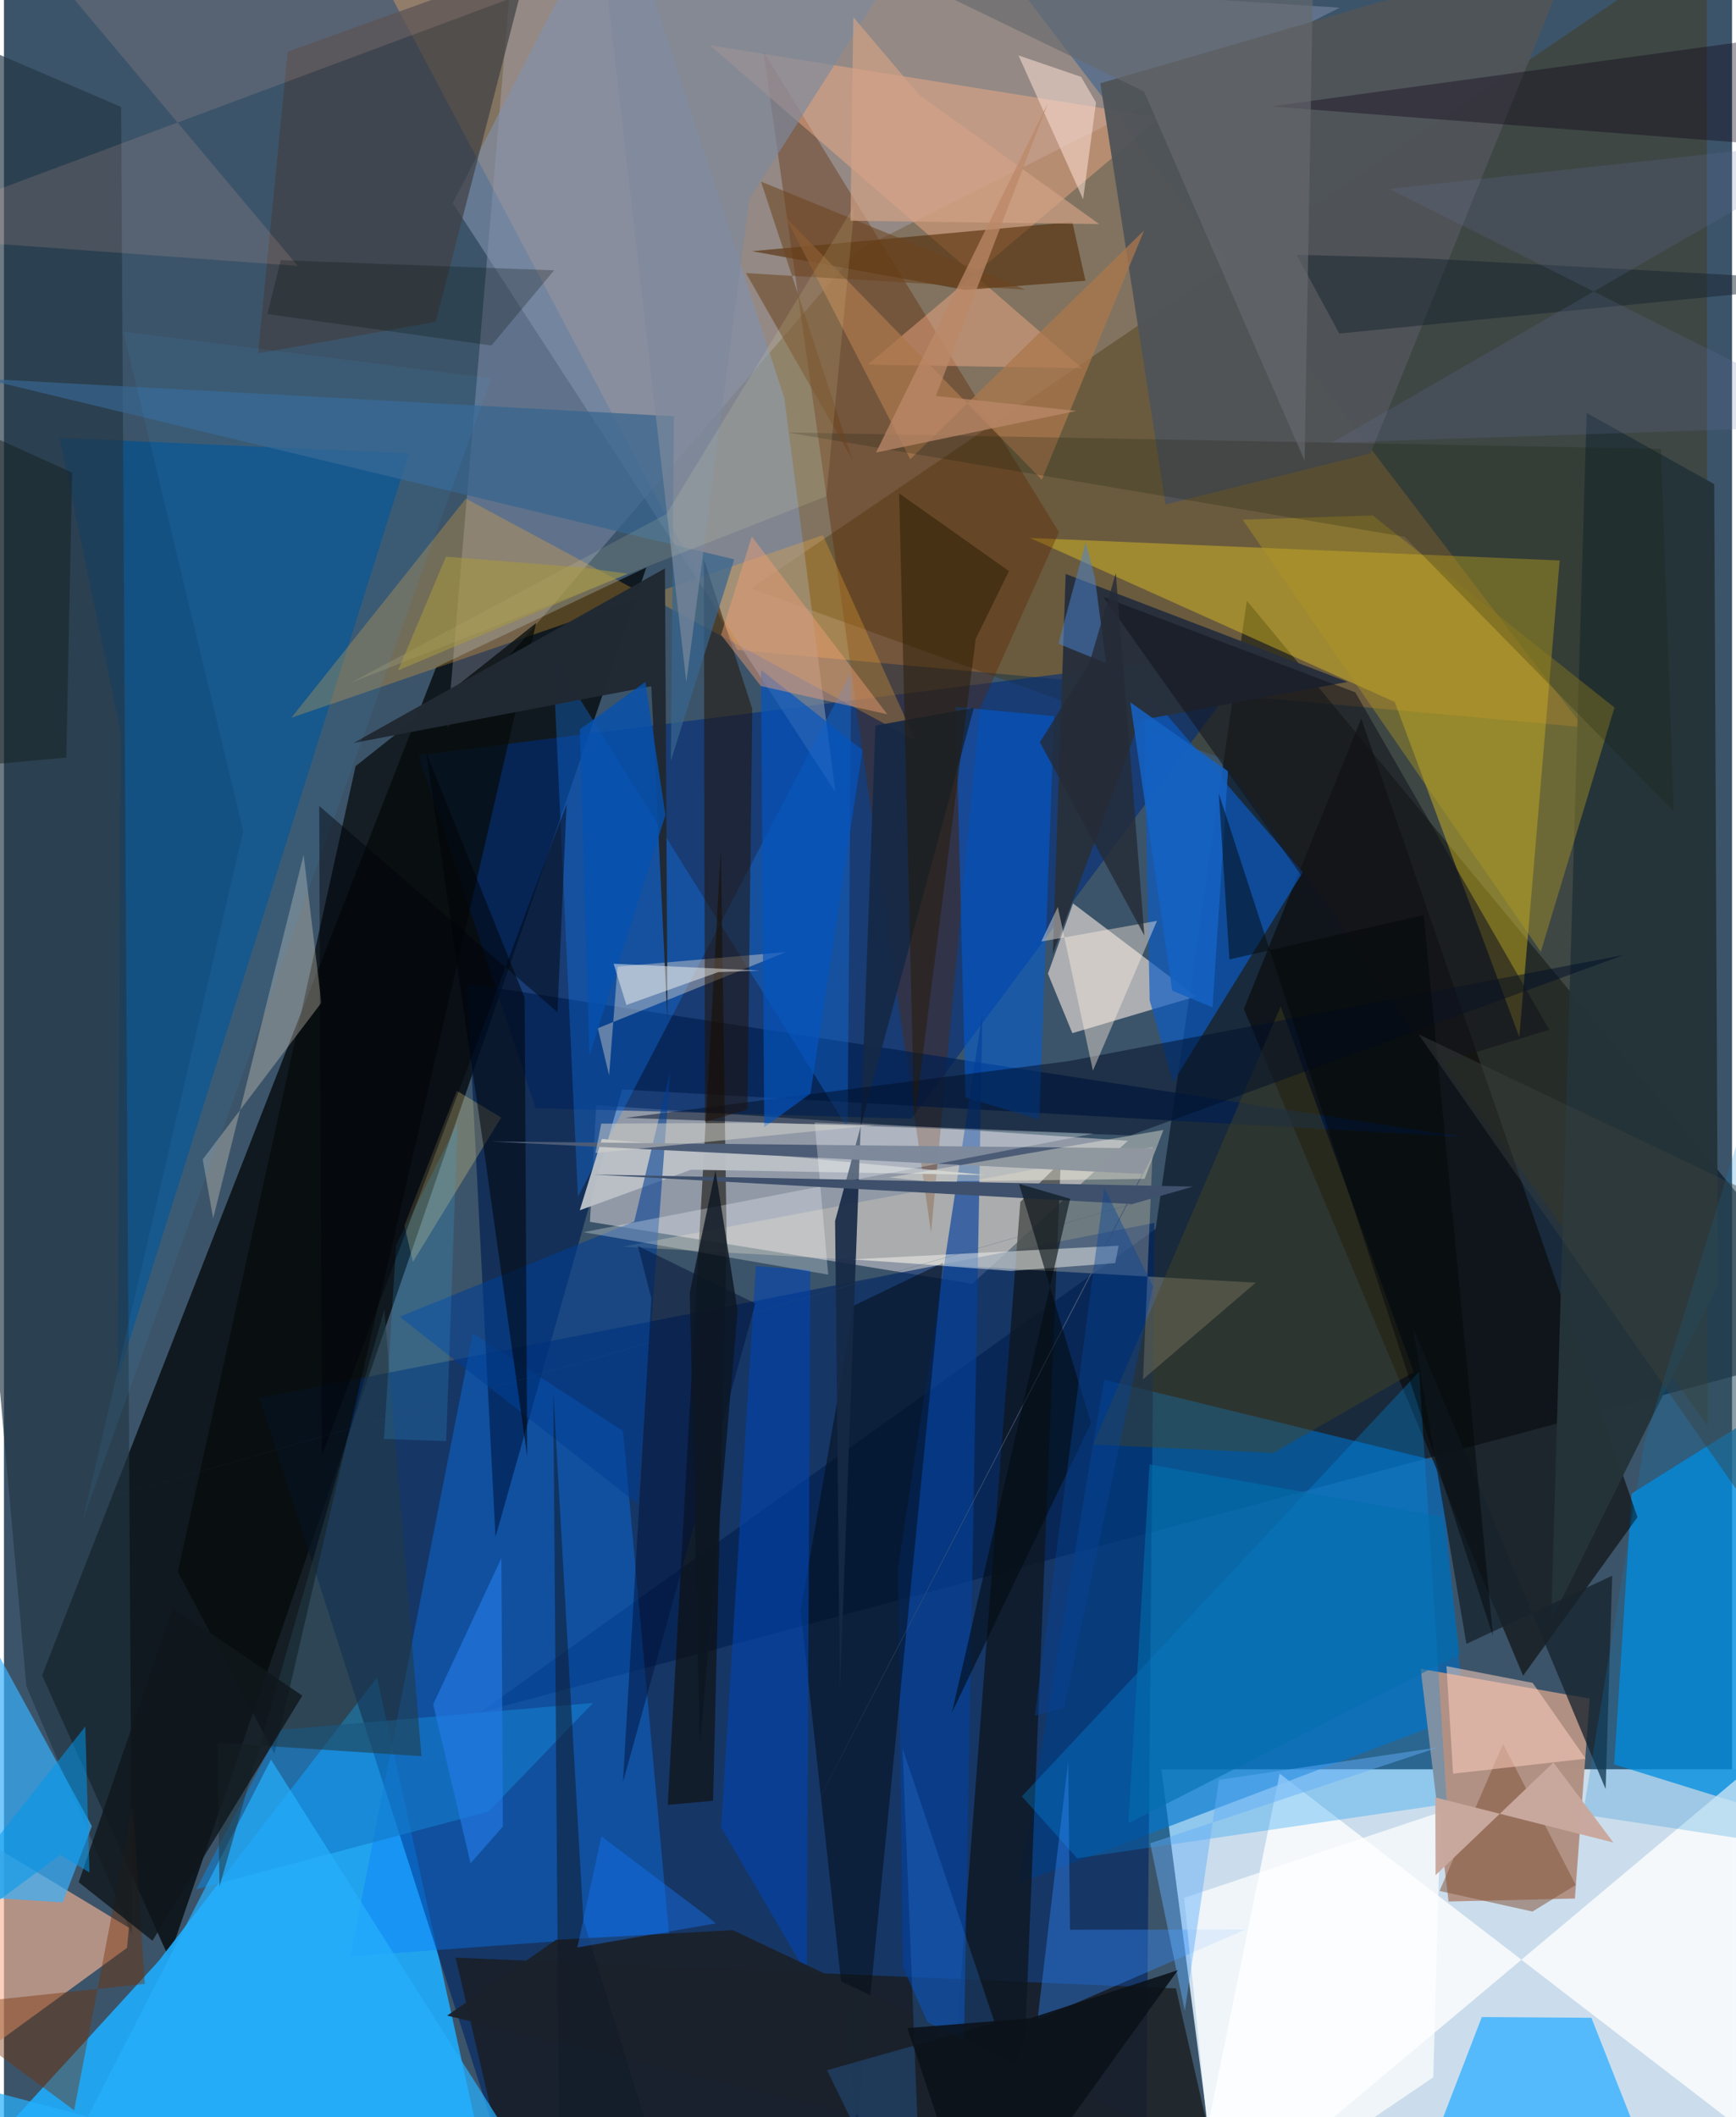 <svg xmlns="http://www.w3.org/2000/svg" width="228" height="278" viewBox="0 0 836 1024"><path fill="#3c5469" d="M0 0h836v1024H0z"/><path fill="#ccdeed" fill-opacity=".988" d="M854.347 1079.573l-270.284-39.107-24.15-184.7 314.809-.042z"/><path fill="#bc8d58" fill-opacity=".537" d="M184.66-6.875l170.107 321.212 409.312 37.401L494.75-1.134z"/><path fill="#04090c" fill-opacity=".788" d="M209.116 322.68l101.668-48.245-230.956 672.52L18.452 810.29z"/><path fill="#21a6f2" fill-opacity=".957" d="M-51.036 1086L74.8 948.516l105.66-137.205 53.618 242.364z"/><path fill="#000f1e" fill-opacity=".604" d="M898 649.159l-296.72-358.61-44.145 303.876L230.287 828.25z"/><path fill="#f6ecf1" fill-opacity=".455" d="M543.73 551.753l-257.225-17.201-3.016 56.4 184.958 29.952z"/><path fill="#006bbf" fill-opacity=".639" d="M532.231 667.283l-41.42 243.661 215.64-81.678-11.514-122.208z"/><path fill="#002664" fill-opacity=".639" d="M556.543 591.463L552.07 1086H255.113L123.7 676.144z"/><path fill="#423200" fill-opacity=".357" d="M588.403 366.465L361.357 284.66 823.703-29.281l.603 718.99z"/><path fill="#b29185" fill-opacity=".996" d="M685.341 807.145l81.785 14.395-7.149 96.717-61.108 1.436z"/><path fill="#cccdf2" fill-opacity=".251" d="M214.493 352.03L246.2-22.29 646.15 3.731 413.043 121.056z"/><path fill="#087dff" fill-opacity=".373" d="M321.693 934.965l-22.191-242.872-72.707-47.133-59.199 301.246z"/><path fill="#f2d11c" fill-opacity=".392" d="M496.389 260.196l256.236 10.874-19.544 230.465-60.249-162.001z"/><path fill="#0091e5" fill-opacity=".753" d="M847.143 874.54l-68.17-21.176 8.48-131.026 54.013-33.827z"/><path fill="#e6dcd8" fill-opacity=".659" d="M516.864 499.702l-11.82-28.776 12.162-33.952 59.501 44.98z"/><path fill="#002e79" fill-opacity=".604" d="M257.212 535.94L200.56 365.282l407.614-51.638-169.161 227.413z"/><path fill="#0b0906" fill-opacity=".612" d="M790.258 733.8l-55.345 76.68-135.088-322.516 56.778-140.452z"/><path fill="#191b19" fill-opacity=".733" d="M218.503 946.83l32.43 139.17h344.422l-28.382-124.281z"/><path fill="#3db3ff" fill-opacity=".835" d="M811.35 1086l-43.396-110.08-53.007-.35-42.57 110.43z"/><path fill="#07518b" fill-opacity=".757" d="M56.416 354.006L26.944 211.76l168.961 7.54L55.108 666.173z"/><path fill="#f8b796" fill-opacity=".631" d="M60.446 932.367l-.911 9.76-116.348 84.798L-62 858.379z"/><path fill="#0b5bc4" fill-opacity=".675" d="M554.272 483.908l11.294 39.622 62.768-101.688-77.133-89.14z"/><path fill="#5f2500" fill-opacity=".365" d="M448.495 596.31l23.588-253.413 38.328-85.517L367.42 24.966z"/><path fill="#8190ac" fill-opacity=".616" d="M377.533 192.563L296.515-55.87 217.108 98.231l185.124 284.926z"/><path fill="#fff" fill-opacity=".796" d="M851.062 849.698L570.85 1084.876l46.315-227.016L898 1074.002z"/><path fill="#001f4f" fill-opacity=".671" d="M224.048 475.734l481.337 74.125-406.32-22.925-61.285 216.534z"/><path fill="#233644" fill-opacity=".659" d="M56.666 51.724l5.286 884.08-51.114-120.245L-62 .734z"/><path fill="#feae34" fill-opacity=".282" d="M223.451 241.14l-84.406 106.004 257.11-88.293 44.759 99.182z"/><path fill="#157fff" fill-opacity=".318" d="M265.526 317.152L408.124 545.57l1.806-220.473-132.264 253.766z"/><path fill="#38b0fc" fill-opacity=".686" d="M-62 914.313l27.57-172.197 76.967 141.113-14.132 36.884z"/><path fill="#0e1824" fill-opacity=".824" d="M494.008 986.012L511.235 562.1l-19.548 19.21L453.02 1086z"/><path fill="#feb18a" fill-opacity=".424" d="M417.894 176.352l103.613 1.741L341.51 21.91l217.768 34.895z"/><path fill="#efdfbe" fill-opacity=".278" d="M605.572 620.398l-54.522 46.723 4.74-112.342-256.41 48.182z"/><path fill="#080d0d" fill-opacity=".745" d="M170.112 370.56l-85.98 389.63 46.733 88.027 126.61-546.934z"/><path fill="#505458" fill-opacity=".957" d="M760.314-26.519l-229.929 66.79 31.573 203.748 99.126-24.752z"/><path fill="#005ddb" fill-opacity=".525" d="M460.472 341.915l47.597 4.44-7.244 195.165-35.666-10.792z"/><path fill="#0092ee" fill-opacity=".29" d="M684.639 663.43L492.423 868.86l26.743 29.912 178.888-26.282z"/><path fill="#0f0900" fill-opacity=".565" d="M346.824 410.467l2.782 188.034-6.542 272.466-21.945 1.988z"/><path fill="#043f9a" fill-opacity=".651" d="M473.333 490.156l-9.418 526.037-29.037-64.8-2.417-192.43z"/><path fill="#253439" fill-opacity=".969" d="M748.481 783.755l17.161-584.04 61.726 34.44 1.835 387.1z"/><path fill="#050d18" fill-opacity=".545" d="M385.387 778.89l27.349 250.638 41.51-418.792-43.037 20.712z"/><path fill="#28303c" fill-opacity=".969" d="M507.41 461.47l6.215-183.89 136.384 52.234-100.455 18.529z"/><path fill="#bac0c7" fill-opacity=".965" d="M332.439 565.74l142.582 2.587-185.787-17.471-10.68 34.519z"/><path fill="#414144" fill-opacity=".718" d="M208.879 155.658l44.488-172.477-116.11 41.884-14.307 145.883z"/><path fill="#522a02" fill-opacity=".588" d="M516.845 107.34l6.357 28.444-58.18 4.438-103.167-18.735z"/><path fill="#ffecd5" fill-opacity=".361" d="M287.302 497.324l91.008-36.841-81.464 7.057-4.09 52.59z"/><path fill="#ddd5c2" fill-opacity=".345" d="M153.567 484.968l-57.412 75.804 5.05 28.472 43.752-175.804z"/><path fill="#0046b6" fill-opacity=".569" d="M346.984 883.905l41.404 70.817 1.694-340.392-26.358-2.006z"/><path fill="#152945" fill-opacity=".914" d="M404.42 818.043l-2.336-227.48 67.153-248.225-47.629 8.594z"/><path fill="#4a4522" fill-opacity=".424" d="M617.662 486.733l64.358 176.924-67.973 39.066-87.16-4.018z"/><path fill="#137cca" fill-opacity=".647" d="M234.381 876.229L92.976 913.82l40.262-77.14 151.749-13.026z"/><path fill="#000e29" fill-opacity=".506" d="M514.995 513.248l268.6-51.357-238.594 87.238-244.321-8.474z"/><path fill="#231201" fill-opacity=".494" d="M362.007 342.795l-23.451-72.56.621 272.408 20.512-6.021z"/><path fill="#ae9724" fill-opacity=".427" d="M599.237 251.347l144.244 209.012 35.656-118.144L662.2 249.297z"/><path fill="#003e94" fill-opacity=".569" d="M304.903 590.82l17.413-72.792-15.663 209.43-115.223-90.607z"/><path fill="#fbbead" fill-opacity=".145" d="M319.467-28.507L-62 113.68l204.156 14.932L-17.715-62z"/><path fill="#17232d" fill-opacity=".765" d="M778.025 762.121l-3.187 103.182-93.38-223.694 26.036 153.483z"/><path fill="#81553b" fill-opacity=".533" d="M694.495 914.585l44.95 9.964 20.967-12.87-35.194-68.226z"/><path fill="#212933" fill-opacity=".988" d="M321.019 494.107l-7.855-162.21-144.003 27.46 150.6-84.437z"/><path fill="#37658e" fill-opacity=".718" d="M353.3 270.56l-363.36-87.395 334.171 18.178-1.473 166.645z"/><path fill="#ab774d" fill-opacity=".749" d="M438.426 222.125l113.1-110.63-49.446 120.52-123.974-126.95z"/><path fill="#f7dd88" fill-opacity=".267" d="M197.836 610.368l-4.12-17.636 25.34-65.18 21.475 12.987z"/><path fill="#348cff" fill-opacity=".388" d="M515.698 933.35l84.906-.11-100.61 43.638 14.873-124.942z"/><path fill="#1b200f" fill-opacity=".235" d="M677.608 259.624l130.191 132.824-6.192-175.358-422.683-7.922z"/><path fill="#fed0c0" fill-opacity=".533" d="M765.163 850.622l-64.112 7.217-3.208-51.975 41.695 8.093z"/><path fill="#010207" fill-opacity=".525" d="M204.241 363.889l47.65 118.652 1.244 221.931-21.667-153.606z"/><path fill="#261a00" fill-opacity=".478" d="M470.126 308.964l-29.708 233.393-7.356-303.74 53.138 37.592z"/><path fill="#26b0fd" fill-opacity=".706" d="M17.662 1068.355l111.52-217.316L277.89 1086-62 996.796z"/><path fill="#0455bf" fill-opacity=".678" d="M366.2 323.93l49.13 38.85-25.175 166.185L367.8 545.19z"/><path fill="#4d5c76" fill-opacity=".996" d="M550.593 567.801l-165.056 319.47 171.99-331.804-322.068-3.364z"/><path fill="#233b45" fill-opacity=".569" d="M201.98 849.416l-17.953-215.97-79.763 279.03-.922-69.569z"/><path fill="#f9fbf5" fill-opacity=".463" d="M487.064 614.722l-76.032-5.641 128.208-6.57-1.634 8.42z"/><path fill="#752c00" fill-opacity=".408" d="M62.395 873.059L33.95 1020.657l-68.103-50.254L68.154 959.54z"/><path fill="#0c0014" fill-opacity=".365" d="M895.513 73.264L612.897 51.477l248.856-34.124 32.512 129.022z"/><path fill="#fbdfd4" fill-opacity=".549" d="M521.067 37.167l7.228 12.375-6.229 46.848-31.248-69.573z"/><path fill="#feffff" fill-opacity=".278" d="M527.211 548.287L280.37 595.964l118.386 20.534-6.552-73.559z"/><path fill="#fff1e2" fill-opacity=".416" d="M501.812 455.39l8.015-16.747 16.978 79.189 31-72.437z"/><path fill="#4c84d2" fill-opacity=".51" d="M510.12 311.36l13.213-49.135 4.45 17.374 5.392 41.142z"/><path fill="#16222f" fill-opacity=".482" d="M645.985 161.31l-20.622-38.058 59.65 1.59L898 136.406z"/><path fill="#1a222b" fill-opacity=".961" d="M352.543 933.554L675.417 1086 214.394 974.876l52.73-36.65z"/><path fill="#fdfeff" fill-opacity=".702" d="M570.935 917.92l124.09-41.504-3.561 128.307-104.495 70.875z"/><path fill="#f3a075" fill-opacity=".439" d="M366.172 331.834l61.151 13.637-65.542-85.98-14.875 47.566z"/><path fill="#66696e" fill-opacity=".651" d="M377.426-40.01L633.183-3.5l-3.961 226.27-77.714-178.52z"/><path fill="#3e506b" d="M-52.186 754.051l597.714-171.694-260.381-14.283 290.114 5.834z"/><path fill="#030c11" fill-opacity=".576" d="M525.864 688.33L458.61 828.26l57.176-248.429-24.712-7.25z"/><path fill="#121928" fill-opacity=".525" d="M268.722 1053.322l-2.985-380.32 14.565 255.649 40.144 130.225z"/><path fill="#318bf6" fill-opacity=".224" d="M398.186 1001.285l46.602 95.738-10.08-251.401 44.599 132.719z"/><path fill="#fffbe4" fill-opacity=".373" d="M447.607 571.527l-19.336-2.037 132.643-22.98-9.132 23.655z"/><path fill="#6673a3" fill-opacity=".196" d="M670.305 91.383L898 66.509 642.491 214.107 898 205.653z"/><path fill="#d5d6ce" fill-opacity=".498" d="M288.961 543.457l-2.8 14.207 135.192-13.485-57.93-1.034z"/><path fill="#10171c" fill-opacity=".824" d="M144.324 820.119l-62.662-42.61-45.504 132.868 35.683 28.28z"/><path fill="#13151e" fill-opacity=".557" d="M531.867 288.732l121.861 46.116 93.852 163.226-55.003 16.744z"/><path fill="#6d451e" fill-opacity=".545" d="M494.262 140.12l-135.282-8.03 51.554 90.419-44.293-134.682z"/><path fill="#0081cc" fill-opacity=".22" d="M793.552 697.705l-29.704 179.917L898 898.024l-11.947-499.105z"/><path fill="#2379e6" fill-opacity=".651" d="M240.645 753.536l-33.008 70.816 18.087 76.909 15.658-17.844z"/><path fill="#001138" fill-opacity=".482" d="M313.186 627.932l-6.494-25.315 56.841 27.81-64.078 231.59z"/><path fill="#1562c3" fill-opacity=".878" d="M544.888 339.672l47.245 33.372-7.461 114.211-19.508-8.125z"/><path fill="#0651af" fill-opacity=".808" d="M320.012 394.163l-36.804 116.548-4.6-157.925 31.677-22.973z"/><path fill="#63aff8" fill-opacity=".471" d="M571.262 972.557l16.512-111.709 106.07-15.698-139.328 46.404z"/><path fill="#fdfbf6" fill-opacity=".459" d="M294.941 466.131l70.815 3.29-20.209.768-44.435 15.9z"/><path fill="#c9a89d" fill-opacity=".98" d="M749.581 852.488l-57.01 54.46-.116-37.601 86.18 21.835z"/><path fill="#7d899c" fill-opacity=".671" d="M360.586 96.27L461.052-62h-175.86l44.918 391.926z"/><path fill="#0097ed" fill-opacity=".529" d="M41.368 905.665l-2.029-70.592L-62 963.277l89.256-66.179z"/><path fill="#3aa1f1" fill-opacity=".094" d="M38.023 735.77l77.728-333.775L57.8 160.466l177.954 22.49z"/><path fill="#030709" fill-opacity=".482" d="M720.37 791.332l-33.558-348.737-93.955 21.44-5.152-80.245z"/><path fill="#0d1723" fill-opacity=".816" d="M354.942 633.954l-10.738-67.773-12.448 58.988 4.903 219.93z"/><path fill="#ffffc0" fill-opacity=".114" d="M320.495 248.6l91.042-149.364-13.724 140.825-229.935 90.111z"/><path fill="#35aef1" fill-opacity=".192" d="M219.425 543.37l-5.477 153.643-30.113-1.02 5.862-93.81z"/><path fill="#000f0c" fill-opacity=".243" d="M266.158 130.748l-132.268-4.915-6.436 26.078 108.397 15.19z"/><path fill="#d2a185" fill-opacity=".675" d="M529.858 108.387l-120.323-1.614 1.347-98.49 31.903 37.636z"/><path fill="#000409" fill-opacity=".451" d="M267.775 489.557l4.413-100.534-118.433 315.198-1.242-314.411z"/><path fill="#a79a40" fill-opacity=".549" d="M213.845 269.229l-23.168 54.994 110.996-46.738-22.136-3.007z"/><path fill="#141d1b" fill-opacity=".439" d="M-24.518 371.365l54.677-4.956 2.808-137.806L-62 185.561z"/><path fill="#074397" fill-opacity=".404" d="M555.87 622.16l-23.559-47.713-33.61 255.405 14.243-3.787z"/><path fill="#0b1119" fill-opacity=".882" d="M567.905 952.91l-71.471 23.262-59.363 4.755L472.005 1086z"/><path fill="#bb8968" fill-opacity=".741" d="M505.088 49.75l-83.212 169.118 96.904-20.116-67.947-7.254z"/><path fill="#252b36" fill-opacity=".8" d="M551.711 452.488l-50.577-93.494 23.958-38.146 12.79-43.563z"/><path fill="#1676f5" fill-opacity=".42" d="M339.896 926.576l4.475 3.703-66.986 11.648 11.64-53.745z"/><path fill="#3a4340" fill-opacity=".431" d="M840.985 724.513l-156.69-224.274L898 602.026l-17.327 115.402z"/><path fill="#006faf" fill-opacity=".58" d="M695.594 733.588l8.775 66.379-160.436 81.873 10.288-173.56z"/></svg>